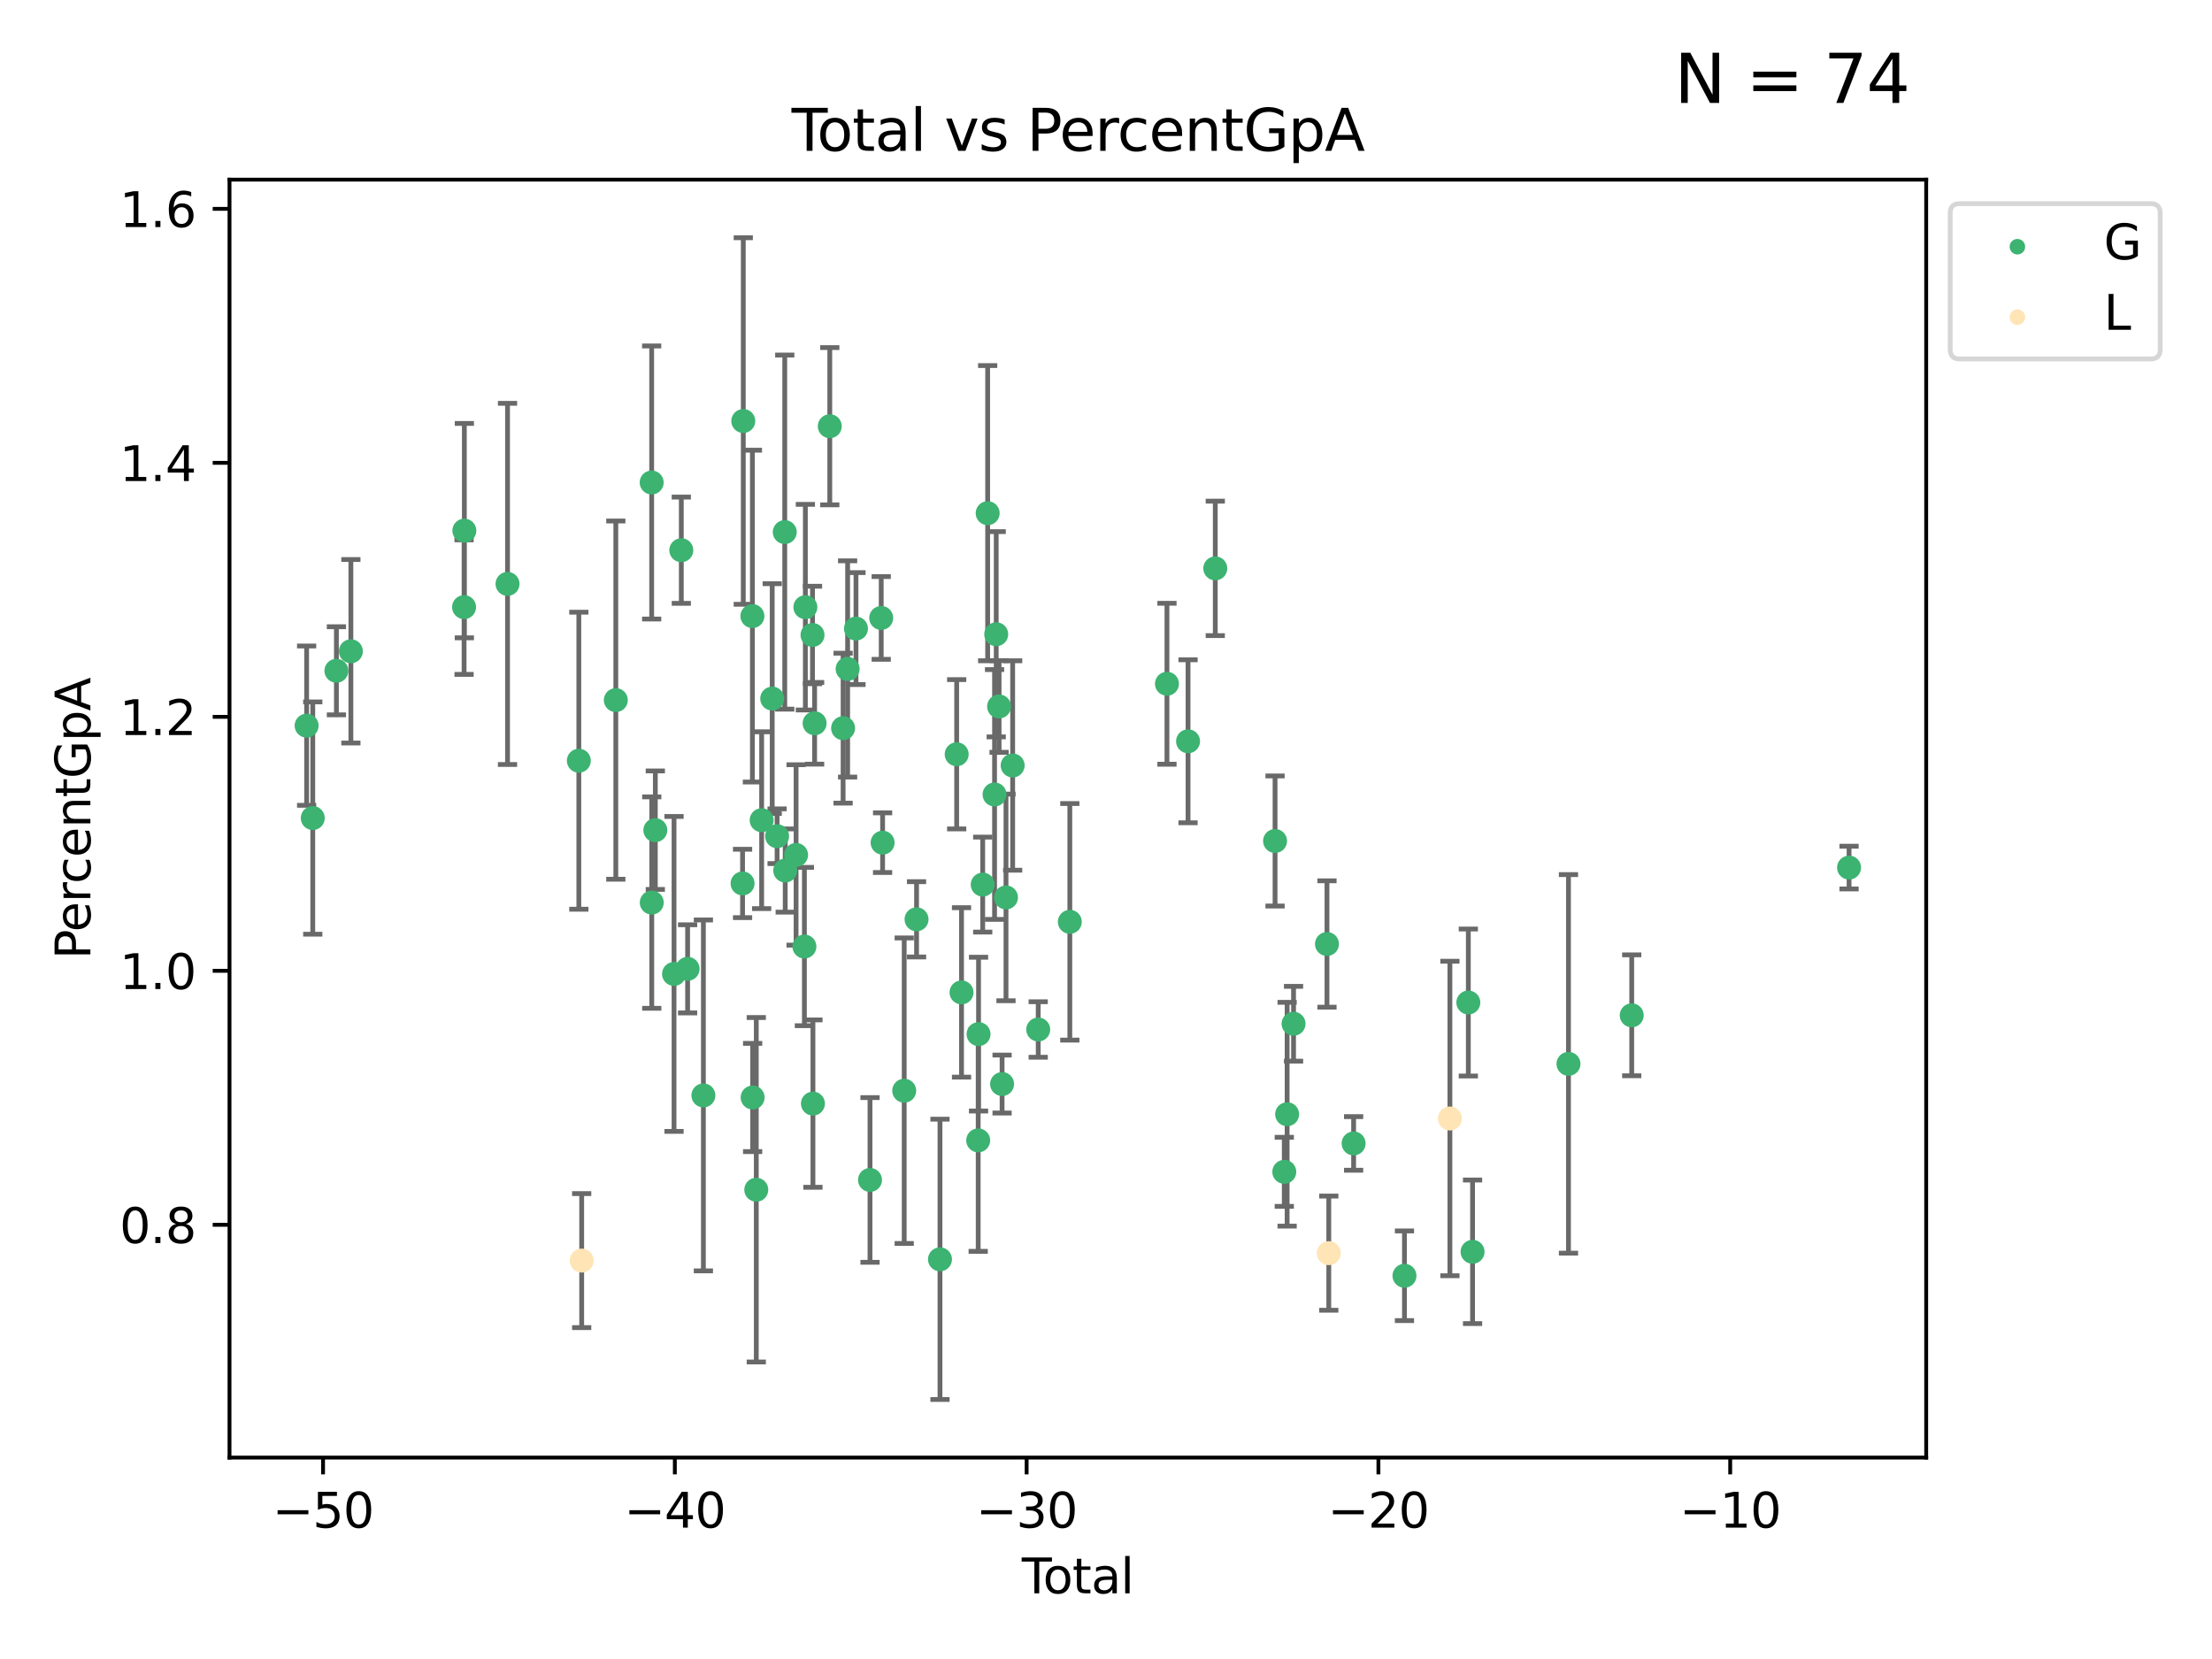 <?xml version="1.0" encoding="utf-8" standalone="no"?>
<!DOCTYPE svg PUBLIC "-//W3C//DTD SVG 1.1//EN"
  "http://www.w3.org/Graphics/SVG/1.1/DTD/svg11.dtd">
<svg xmlns:xlink="http://www.w3.org/1999/xlink" width="460.8pt" height="345.6pt" viewBox="0 0 460.8 345.6" xmlns="http://www.w3.org/2000/svg" version="1.1">
 <defs>
  <style type="text/css">*{stroke-linejoin: round; stroke-linecap: butt}</style>
 </defs>
 <g id="figure_1">
  <g id="patch_1">
   <path d="M 0 345.6 
L 460.8 345.6 
L 460.8 0 
L 0 0 
z
" style="fill: #ffffff"/>
  </g>
  <g id="axes_1">
   <g id="patch_2">
    <path d="M 47.81 303.64 
L 401.26 303.64 
L 401.26 37.422 
L 47.81 37.422 
z
" style="fill: #ffffff"/>
   </g>
   <g id="PathCollection_1">
    <defs>
     <path id="mde28ab4ae8" d="M 0 1.118 
C 0.297 1.118 0.581 1 0.791 0.791 
C 1 0.581 1.118 0.297 1.118 0 
C 1.118 -0.297 1 -0.581 0.791 -0.791 
C 0.581 -1 0.297 -1.118 0 -1.118 
C -0.297 -1.118 -0.581 -1 -0.791 -0.791 
C -1 -0.581 -1.118 -0.297 -1.118 0 
C -1.118 0.297 -1 0.581 -0.791 0.791 
C -0.581 1 -0.297 1.118 0 1.118 
z
" style="stroke: #3cb371"/>
    </defs>
    <g clip-path="url(#p42a016003c)">
     <use xlink:href="#mde28ab4ae8" x="63.876" y="151.168" style="fill: #3cb371; stroke: #3cb371"/>
     <use xlink:href="#mde28ab4ae8" x="65.155" y="170.414" style="fill: #3cb371; stroke: #3cb371"/>
     <use xlink:href="#mde28ab4ae8" x="70.08" y="139.733" style="fill: #3cb371; stroke: #3cb371"/>
     <use xlink:href="#mde28ab4ae8" x="73.095" y="135.672" style="fill: #3cb371; stroke: #3cb371"/>
     <use xlink:href="#mde28ab4ae8" x="96.676" y="126.475" style="fill: #3cb371; stroke: #3cb371"/>
     <use xlink:href="#mde28ab4ae8" x="96.733" y="110.541" style="fill: #3cb371; stroke: #3cb371"/>
     <use xlink:href="#mde28ab4ae8" x="105.727" y="121.637" style="fill: #3cb371; stroke: #3cb371"/>
     <use xlink:href="#mde28ab4ae8" x="120.583" y="158.471" style="fill: #3cb371; stroke: #3cb371"/>
     <use xlink:href="#mde28ab4ae8" x="128.286" y="145.846" style="fill: #3cb371; stroke: #3cb371"/>
     <use xlink:href="#mde28ab4ae8" x="135.755" y="100.513" style="fill: #3cb371; stroke: #3cb371"/>
     <use xlink:href="#mde28ab4ae8" x="135.775" y="188.023" style="fill: #3cb371; stroke: #3cb371"/>
     <use xlink:href="#mde28ab4ae8" x="136.516" y="172.94" style="fill: #3cb371; stroke: #3cb371"/>
     <use xlink:href="#mde28ab4ae8" x="140.413" y="202.889" style="fill: #3cb371; stroke: #3cb371"/>
     <use xlink:href="#mde28ab4ae8" x="141.928" y="114.62" style="fill: #3cb371; stroke: #3cb371"/>
     <use xlink:href="#mde28ab4ae8" x="143.241" y="201.827" style="fill: #3cb371; stroke: #3cb371"/>
     <use xlink:href="#mde28ab4ae8" x="146.53" y="228.194" style="fill: #3cb371; stroke: #3cb371"/>
     <use xlink:href="#mde28ab4ae8" x="154.689" y="184.036" style="fill: #3cb371; stroke: #3cb371"/>
     <use xlink:href="#mde28ab4ae8" x="154.839" y="87.704" style="fill: #3cb371; stroke: #3cb371"/>
     <use xlink:href="#mde28ab4ae8" x="156.74" y="128.342" style="fill: #3cb371; stroke: #3cb371"/>
     <use xlink:href="#mde28ab4ae8" x="156.787" y="228.627" style="fill: #3cb371; stroke: #3cb371"/>
     <use xlink:href="#mde28ab4ae8" x="157.547" y="247.847" style="fill: #3cb371; stroke: #3cb371"/>
     <use xlink:href="#mde28ab4ae8" x="158.665" y="170.862" style="fill: #3cb371; stroke: #3cb371"/>
     <use xlink:href="#mde28ab4ae8" x="160.866" y="145.529" style="fill: #3cb371; stroke: #3cb371"/>
     <use xlink:href="#mde28ab4ae8" x="161.882" y="174.198" style="fill: #3cb371; stroke: #3cb371"/>
     <use xlink:href="#mde28ab4ae8" x="163.479" y="110.844" style="fill: #3cb371; stroke: #3cb371"/>
     <use xlink:href="#mde28ab4ae8" x="163.577" y="181.348" style="fill: #3cb371; stroke: #3cb371"/>
     <use xlink:href="#mde28ab4ae8" x="165.838" y="178.099" style="fill: #3cb371; stroke: #3cb371"/>
     <use xlink:href="#mde28ab4ae8" x="167.571" y="197.18" style="fill: #3cb371; stroke: #3cb371"/>
     <use xlink:href="#mde28ab4ae8" x="167.774" y="126.485" style="fill: #3cb371; stroke: #3cb371"/>
     <use xlink:href="#mde28ab4ae8" x="169.26" y="132.279" style="fill: #3cb371; stroke: #3cb371"/>
     <use xlink:href="#mde28ab4ae8" x="169.35" y="229.899" style="fill: #3cb371; stroke: #3cb371"/>
     <use xlink:href="#mde28ab4ae8" x="169.7" y="150.675" style="fill: #3cb371; stroke: #3cb371"/>
     <use xlink:href="#mde28ab4ae8" x="172.859" y="88.788" style="fill: #3cb371; stroke: #3cb371"/>
     <use xlink:href="#mde28ab4ae8" x="175.634" y="151.691" style="fill: #3cb371; stroke: #3cb371"/>
     <use xlink:href="#mde28ab4ae8" x="176.574" y="139.35" style="fill: #3cb371; stroke: #3cb371"/>
     <use xlink:href="#mde28ab4ae8" x="178.316" y="130.946" style="fill: #3cb371; stroke: #3cb371"/>
     <use xlink:href="#mde28ab4ae8" x="181.239" y="245.803" style="fill: #3cb371; stroke: #3cb371"/>
     <use xlink:href="#mde28ab4ae8" x="183.574" y="128.728" style="fill: #3cb371; stroke: #3cb371"/>
     <use xlink:href="#mde28ab4ae8" x="183.862" y="175.546" style="fill: #3cb371; stroke: #3cb371"/>
     <use xlink:href="#mde28ab4ae8" x="188.363" y="227.215" style="fill: #3cb371; stroke: #3cb371"/>
     <use xlink:href="#mde28ab4ae8" x="190.934" y="191.51" style="fill: #3cb371; stroke: #3cb371"/>
     <use xlink:href="#mde28ab4ae8" x="195.816" y="262.341" style="fill: #3cb371; stroke: #3cb371"/>
     <use xlink:href="#mde28ab4ae8" x="199.294" y="157.127" style="fill: #3cb371; stroke: #3cb371"/>
     <use xlink:href="#mde28ab4ae8" x="200.303" y="206.737" style="fill: #3cb371; stroke: #3cb371"/>
     <use xlink:href="#mde28ab4ae8" x="203.775" y="237.564" style="fill: #3cb371; stroke: #3cb371"/>
     <use xlink:href="#mde28ab4ae8" x="203.85" y="215.426" style="fill: #3cb371; stroke: #3cb371"/>
     <use xlink:href="#mde28ab4ae8" x="204.716" y="184.276" style="fill: #3cb371; stroke: #3cb371"/>
     <use xlink:href="#mde28ab4ae8" x="205.749" y="106.905" style="fill: #3cb371; stroke: #3cb371"/>
     <use xlink:href="#mde28ab4ae8" x="207.184" y="165.506" style="fill: #3cb371; stroke: #3cb371"/>
     <use xlink:href="#mde28ab4ae8" x="207.53" y="132.125" style="fill: #3cb371; stroke: #3cb371"/>
     <use xlink:href="#mde28ab4ae8" x="208.127" y="147.169" style="fill: #3cb371; stroke: #3cb371"/>
     <use xlink:href="#mde28ab4ae8" x="208.753" y="225.827" style="fill: #3cb371; stroke: #3cb371"/>
     <use xlink:href="#mde28ab4ae8" x="209.567" y="186.953" style="fill: #3cb371; stroke: #3cb371"/>
     <use xlink:href="#mde28ab4ae8" x="210.956" y="159.463" style="fill: #3cb371; stroke: #3cb371"/>
     <use xlink:href="#mde28ab4ae8" x="216.279" y="214.466" style="fill: #3cb371; stroke: #3cb371"/>
     <use xlink:href="#mde28ab4ae8" x="222.864" y="192.036" style="fill: #3cb371; stroke: #3cb371"/>
     <use xlink:href="#mde28ab4ae8" x="243.098" y="142.439" style="fill: #3cb371; stroke: #3cb371"/>
     <use xlink:href="#mde28ab4ae8" x="247.492" y="154.423" style="fill: #3cb371; stroke: #3cb371"/>
     <use xlink:href="#mde28ab4ae8" x="253.164" y="118.404" style="fill: #3cb371; stroke: #3cb371"/>
     <use xlink:href="#mde28ab4ae8" x="265.617" y="175.193" style="fill: #3cb371; stroke: #3cb371"/>
     <use xlink:href="#mde28ab4ae8" x="267.54" y="244.113" style="fill: #3cb371; stroke: #3cb371"/>
     <use xlink:href="#mde28ab4ae8" x="268.132" y="232.113" style="fill: #3cb371; stroke: #3cb371"/>
     <use xlink:href="#mde28ab4ae8" x="269.469" y="213.266" style="fill: #3cb371; stroke: #3cb371"/>
     <use xlink:href="#mde28ab4ae8" x="276.433" y="196.651" style="fill: #3cb371; stroke: #3cb371"/>
     <use xlink:href="#mde28ab4ae8" x="281.983" y="238.196" style="fill: #3cb371; stroke: #3cb371"/>
     <use xlink:href="#mde28ab4ae8" x="292.576" y="265.766" style="fill: #3cb371; stroke: #3cb371"/>
     <use xlink:href="#mde28ab4ae8" x="305.88" y="208.841" style="fill: #3cb371; stroke: #3cb371"/>
     <use xlink:href="#mde28ab4ae8" x="306.761" y="260.772" style="fill: #3cb371; stroke: #3cb371"/>
     <use xlink:href="#mde28ab4ae8" x="326.743" y="221.624" style="fill: #3cb371; stroke: #3cb371"/>
     <use xlink:href="#mde28ab4ae8" x="339.918" y="211.509" style="fill: #3cb371; stroke: #3cb371"/>
     <use xlink:href="#mde28ab4ae8" x="385.194" y="180.734" style="fill: #3cb371; stroke: #3cb371"/>
    </g>
   </g>
   <g id="PathCollection_2">
    <defs>
     <path id="m866284999c" d="M 0 1.118 
C 0.297 1.118 0.581 1 0.791 0.791 
C 1 0.581 1.118 0.297 1.118 0 
C 1.118 -0.297 1 -0.581 0.791 -0.791 
C 0.581 -1 0.297 -1.118 0 -1.118 
C -0.297 -1.118 -0.581 -1 -0.791 -0.791 
C -1 -0.581 -1.118 -0.297 -1.118 0 
C -1.118 0.297 -1 0.581 -0.791 0.791 
C -0.581 1 -0.297 1.118 0 1.118 
z
" style="stroke: #ffe4b5"/>
    </defs>
    <g clip-path="url(#p42a016003c)">
     <use xlink:href="#m866284999c" x="121.176" y="262.606" style="fill: #ffe4b5; stroke: #ffe4b5"/>
     <use xlink:href="#m866284999c" x="276.81" y="261.053" style="fill: #ffe4b5; stroke: #ffe4b5"/>
     <use xlink:href="#m866284999c" x="302.043" y="233" style="fill: #ffe4b5; stroke: #ffe4b5"/>
    </g>
   </g>
   <g id="matplotlib.axis_1">
    <g id="xtick_1">
     <g id="line2d_1">
      <defs>
       <path id="m3682837075" d="M 0 0 
L 0 3.5 
" style="stroke: #000000; stroke-width: 0.8"/>
      </defs>
      <g>
       <use xlink:href="#m3682837075" x="67.298" y="303.64" style="stroke: #000000; stroke-width: 0.8"/>
      </g>
     </g>
     <g id="text_1">
      <!-- −50 -->
      <g transform="translate(56.745 318.238)scale(0.1 -0.1)">
       <defs>
        <path id="DejaVuSans-2212" d="M 678 2272 
L 4684 2272 
L 4684 1741 
L 678 1741 
L 678 2272 
z
" transform="scale(0.016)"/>
        <path id="DejaVuSans-35" d="M 691 4666 
L 3169 4666 
L 3169 4134 
L 1269 4134 
L 1269 2991 
Q 1406 3038 1543 3061 
Q 1681 3084 1819 3084 
Q 2600 3084 3056 2656 
Q 3513 2228 3513 1497 
Q 3513 744 3044 326 
Q 2575 -91 1722 -91 
Q 1428 -91 1123 -41 
Q 819 9 494 109 
L 494 744 
Q 775 591 1075 516 
Q 1375 441 1709 441 
Q 2250 441 2565 725 
Q 2881 1009 2881 1497 
Q 2881 1984 2565 2268 
Q 2250 2553 1709 2553 
Q 1456 2553 1204 2497 
Q 953 2441 691 2322 
L 691 4666 
z
" transform="scale(0.016)"/>
        <path id="DejaVuSans-30" d="M 2034 4250 
Q 1547 4250 1301 3770 
Q 1056 3291 1056 2328 
Q 1056 1369 1301 889 
Q 1547 409 2034 409 
Q 2525 409 2770 889 
Q 3016 1369 3016 2328 
Q 3016 3291 2770 3770 
Q 2525 4250 2034 4250 
z
M 2034 4750 
Q 2819 4750 3233 4129 
Q 3647 3509 3647 2328 
Q 3647 1150 3233 529 
Q 2819 -91 2034 -91 
Q 1250 -91 836 529 
Q 422 1150 422 2328 
Q 422 3509 836 4129 
Q 1250 4750 2034 4750 
z
" transform="scale(0.016)"/>
       </defs>
       <use xlink:href="#DejaVuSans-2212"/>
       <use xlink:href="#DejaVuSans-35" x="83.789"/>
       <use xlink:href="#DejaVuSans-30" x="147.412"/>
      </g>
     </g>
    </g>
    <g id="xtick_2">
     <g id="line2d_2">
      <g>
       <use xlink:href="#m3682837075" x="140.581" y="303.64" style="stroke: #000000; stroke-width: 0.8"/>
      </g>
     </g>
     <g id="text_2">
      <!-- −40 -->
      <g transform="translate(130.029 318.238)scale(0.1 -0.1)">
       <defs>
        <path id="DejaVuSans-34" d="M 2419 4116 
L 825 1625 
L 2419 1625 
L 2419 4116 
z
M 2253 4666 
L 3047 4666 
L 3047 1625 
L 3713 1625 
L 3713 1100 
L 3047 1100 
L 3047 0 
L 2419 0 
L 2419 1100 
L 313 1100 
L 313 1709 
L 2253 4666 
z
" transform="scale(0.016)"/>
       </defs>
       <use xlink:href="#DejaVuSans-2212"/>
       <use xlink:href="#DejaVuSans-34" x="83.789"/>
       <use xlink:href="#DejaVuSans-30" x="147.412"/>
      </g>
     </g>
    </g>
    <g id="xtick_3">
     <g id="line2d_3">
      <g>
       <use xlink:href="#m3682837075" x="213.865" y="303.64" style="stroke: #000000; stroke-width: 0.8"/>
      </g>
     </g>
     <g id="text_3">
      <!-- −30 -->
      <g transform="translate(203.312 318.238)scale(0.1 -0.1)">
       <defs>
        <path id="DejaVuSans-33" d="M 2597 2516 
Q 3050 2419 3304 2112 
Q 3559 1806 3559 1356 
Q 3559 666 3084 287 
Q 2609 -91 1734 -91 
Q 1441 -91 1130 -33 
Q 819 25 488 141 
L 488 750 
Q 750 597 1062 519 
Q 1375 441 1716 441 
Q 2309 441 2620 675 
Q 2931 909 2931 1356 
Q 2931 1769 2642 2001 
Q 2353 2234 1838 2234 
L 1294 2234 
L 1294 2753 
L 1863 2753 
Q 2328 2753 2575 2939 
Q 2822 3125 2822 3475 
Q 2822 3834 2567 4026 
Q 2313 4219 1838 4219 
Q 1578 4219 1281 4162 
Q 984 4106 628 3988 
L 628 4550 
Q 988 4650 1302 4700 
Q 1616 4750 1894 4750 
Q 2613 4750 3031 4423 
Q 3450 4097 3450 3541 
Q 3450 3153 3228 2886 
Q 3006 2619 2597 2516 
z
" transform="scale(0.016)"/>
       </defs>
       <use xlink:href="#DejaVuSans-2212"/>
       <use xlink:href="#DejaVuSans-33" x="83.789"/>
       <use xlink:href="#DejaVuSans-30" x="147.412"/>
      </g>
     </g>
    </g>
    <g id="xtick_4">
     <g id="line2d_4">
      <g>
       <use xlink:href="#m3682837075" x="287.148" y="303.64" style="stroke: #000000; stroke-width: 0.8"/>
      </g>
     </g>
     <g id="text_4">
      <!-- −20 -->
      <g transform="translate(276.596 318.238)scale(0.1 -0.1)">
       <defs>
        <path id="DejaVuSans-32" d="M 1228 531 
L 3431 531 
L 3431 0 
L 469 0 
L 469 531 
Q 828 903 1448 1529 
Q 2069 2156 2228 2338 
Q 2531 2678 2651 2914 
Q 2772 3150 2772 3378 
Q 2772 3750 2511 3984 
Q 2250 4219 1831 4219 
Q 1534 4219 1204 4116 
Q 875 4013 500 3803 
L 500 4441 
Q 881 4594 1212 4672 
Q 1544 4750 1819 4750 
Q 2544 4750 2975 4387 
Q 3406 4025 3406 3419 
Q 3406 3131 3298 2873 
Q 3191 2616 2906 2266 
Q 2828 2175 2409 1742 
Q 1991 1309 1228 531 
z
" transform="scale(0.016)"/>
       </defs>
       <use xlink:href="#DejaVuSans-2212"/>
       <use xlink:href="#DejaVuSans-32" x="83.789"/>
       <use xlink:href="#DejaVuSans-30" x="147.412"/>
      </g>
     </g>
    </g>
    <g id="xtick_5">
     <g id="line2d_5">
      <g>
       <use xlink:href="#m3682837075" x="360.432" y="303.64" style="stroke: #000000; stroke-width: 0.8"/>
      </g>
     </g>
     <g id="text_5">
      <!-- −10 -->
      <g transform="translate(349.88 318.238)scale(0.1 -0.1)">
       <defs>
        <path id="DejaVuSans-31" d="M 794 531 
L 1825 531 
L 1825 4091 
L 703 3866 
L 703 4441 
L 1819 4666 
L 2450 4666 
L 2450 531 
L 3481 531 
L 3481 0 
L 794 0 
L 794 531 
z
" transform="scale(0.016)"/>
       </defs>
       <use xlink:href="#DejaVuSans-2212"/>
       <use xlink:href="#DejaVuSans-31" x="83.789"/>
       <use xlink:href="#DejaVuSans-30" x="147.412"/>
      </g>
     </g>
    </g>
    <g id="text_6">
     <!-- Total -->
     <g transform="translate(212.858 331.917)scale(0.1 -0.1)">
      <defs>
       <path id="DejaVuSans-54" d="M -19 4666 
L 3928 4666 
L 3928 4134 
L 2272 4134 
L 2272 0 
L 1638 0 
L 1638 4134 
L -19 4134 
L -19 4666 
z
" transform="scale(0.016)"/>
       <path id="DejaVuSans-6f" d="M 1959 3097 
Q 1497 3097 1228 2736 
Q 959 2375 959 1747 
Q 959 1119 1226 758 
Q 1494 397 1959 397 
Q 2419 397 2687 759 
Q 2956 1122 2956 1747 
Q 2956 2369 2687 2733 
Q 2419 3097 1959 3097 
z
M 1959 3584 
Q 2709 3584 3137 3096 
Q 3566 2609 3566 1747 
Q 3566 888 3137 398 
Q 2709 -91 1959 -91 
Q 1206 -91 779 398 
Q 353 888 353 1747 
Q 353 2609 779 3096 
Q 1206 3584 1959 3584 
z
" transform="scale(0.016)"/>
       <path id="DejaVuSans-74" d="M 1172 4494 
L 1172 3500 
L 2356 3500 
L 2356 3053 
L 1172 3053 
L 1172 1153 
Q 1172 725 1289 603 
Q 1406 481 1766 481 
L 2356 481 
L 2356 0 
L 1766 0 
Q 1100 0 847 248 
Q 594 497 594 1153 
L 594 3053 
L 172 3053 
L 172 3500 
L 594 3500 
L 594 4494 
L 1172 4494 
z
" transform="scale(0.016)"/>
       <path id="DejaVuSans-61" d="M 2194 1759 
Q 1497 1759 1228 1600 
Q 959 1441 959 1056 
Q 959 750 1161 570 
Q 1363 391 1709 391 
Q 2188 391 2477 730 
Q 2766 1069 2766 1631 
L 2766 1759 
L 2194 1759 
z
M 3341 1997 
L 3341 0 
L 2766 0 
L 2766 531 
Q 2569 213 2275 61 
Q 1981 -91 1556 -91 
Q 1019 -91 701 211 
Q 384 513 384 1019 
Q 384 1609 779 1909 
Q 1175 2209 1959 2209 
L 2766 2209 
L 2766 2266 
Q 2766 2663 2505 2880 
Q 2244 3097 1772 3097 
Q 1472 3097 1187 3025 
Q 903 2953 641 2809 
L 641 3341 
Q 956 3463 1253 3523 
Q 1550 3584 1831 3584 
Q 2591 3584 2966 3190 
Q 3341 2797 3341 1997 
z
" transform="scale(0.016)"/>
       <path id="DejaVuSans-6c" d="M 603 4863 
L 1178 4863 
L 1178 0 
L 603 0 
L 603 4863 
z
" transform="scale(0.016)"/>
      </defs>
      <use xlink:href="#DejaVuSans-54"/>
      <use xlink:href="#DejaVuSans-6f" x="44.084"/>
      <use xlink:href="#DejaVuSans-74" x="105.266"/>
      <use xlink:href="#DejaVuSans-61" x="144.475"/>
      <use xlink:href="#DejaVuSans-6c" x="205.754"/>
     </g>
    </g>
   </g>
   <g id="matplotlib.axis_2">
    <g id="ytick_1">
     <g id="line2d_6">
      <defs>
       <path id="m97bd25cdb8" d="M 0 0 
L -3.5 0 
" style="stroke: #000000; stroke-width: 0.8"/>
      </defs>
      <g>
       <use xlink:href="#m97bd25cdb8" x="47.81" y="255.148" style="stroke: #000000; stroke-width: 0.8"/>
      </g>
     </g>
     <g id="text_7">
      <!-- 0.8 -->
      <g transform="translate(24.907 258.947)scale(0.1 -0.1)">
       <defs>
        <path id="DejaVuSans-2e" d="M 684 794 
L 1344 794 
L 1344 0 
L 684 0 
L 684 794 
z
" transform="scale(0.016)"/>
        <path id="DejaVuSans-38" d="M 2034 2216 
Q 1584 2216 1326 1975 
Q 1069 1734 1069 1313 
Q 1069 891 1326 650 
Q 1584 409 2034 409 
Q 2484 409 2743 651 
Q 3003 894 3003 1313 
Q 3003 1734 2745 1975 
Q 2488 2216 2034 2216 
z
M 1403 2484 
Q 997 2584 770 2862 
Q 544 3141 544 3541 
Q 544 4100 942 4425 
Q 1341 4750 2034 4750 
Q 2731 4750 3128 4425 
Q 3525 4100 3525 3541 
Q 3525 3141 3298 2862 
Q 3072 2584 2669 2484 
Q 3125 2378 3379 2068 
Q 3634 1759 3634 1313 
Q 3634 634 3220 271 
Q 2806 -91 2034 -91 
Q 1263 -91 848 271 
Q 434 634 434 1313 
Q 434 1759 690 2068 
Q 947 2378 1403 2484 
z
M 1172 3481 
Q 1172 3119 1398 2916 
Q 1625 2713 2034 2713 
Q 2441 2713 2670 2916 
Q 2900 3119 2900 3481 
Q 2900 3844 2670 4047 
Q 2441 4250 2034 4250 
Q 1625 4250 1398 4047 
Q 1172 3844 1172 3481 
z
" transform="scale(0.016)"/>
       </defs>
       <use xlink:href="#DejaVuSans-30"/>
       <use xlink:href="#DejaVuSans-2e" x="63.623"/>
       <use xlink:href="#DejaVuSans-38" x="95.41"/>
      </g>
     </g>
    </g>
    <g id="ytick_2">
     <g id="line2d_7">
      <g>
       <use xlink:href="#m97bd25cdb8" x="47.81" y="202.236" style="stroke: #000000; stroke-width: 0.8"/>
      </g>
     </g>
     <g id="text_8">
      <!-- 1.0 -->
      <g transform="translate(24.907 206.036)scale(0.1 -0.1)">
       <use xlink:href="#DejaVuSans-31"/>
       <use xlink:href="#DejaVuSans-2e" x="63.623"/>
       <use xlink:href="#DejaVuSans-30" x="95.41"/>
      </g>
     </g>
    </g>
    <g id="ytick_3">
     <g id="line2d_8">
      <g>
       <use xlink:href="#m97bd25cdb8" x="47.81" y="149.325" style="stroke: #000000; stroke-width: 0.8"/>
      </g>
     </g>
     <g id="text_9">
      <!-- 1.2 -->
      <g transform="translate(24.907 153.124)scale(0.1 -0.1)">
       <use xlink:href="#DejaVuSans-31"/>
       <use xlink:href="#DejaVuSans-2e" x="63.623"/>
       <use xlink:href="#DejaVuSans-32" x="95.41"/>
      </g>
     </g>
    </g>
    <g id="ytick_4">
     <g id="line2d_9">
      <g>
       <use xlink:href="#m97bd25cdb8" x="47.81" y="96.414" style="stroke: #000000; stroke-width: 0.8"/>
      </g>
     </g>
     <g id="text_10">
      <!-- 1.4 -->
      <g transform="translate(24.907 100.213)scale(0.1 -0.1)">
       <use xlink:href="#DejaVuSans-31"/>
       <use xlink:href="#DejaVuSans-2e" x="63.623"/>
       <use xlink:href="#DejaVuSans-34" x="95.41"/>
      </g>
     </g>
    </g>
    <g id="ytick_5">
     <g id="line2d_10">
      <g>
       <use xlink:href="#m97bd25cdb8" x="47.81" y="43.503" style="stroke: #000000; stroke-width: 0.8"/>
      </g>
     </g>
     <g id="text_11">
      <!-- 1.6 -->
      <g transform="translate(24.907 47.302)scale(0.1 -0.1)">
       <defs>
        <path id="DejaVuSans-36" d="M 2113 2584 
Q 1688 2584 1439 2293 
Q 1191 2003 1191 1497 
Q 1191 994 1439 701 
Q 1688 409 2113 409 
Q 2538 409 2786 701 
Q 3034 994 3034 1497 
Q 3034 2003 2786 2293 
Q 2538 2584 2113 2584 
z
M 3366 4563 
L 3366 3988 
Q 3128 4100 2886 4159 
Q 2644 4219 2406 4219 
Q 1781 4219 1451 3797 
Q 1122 3375 1075 2522 
Q 1259 2794 1537 2939 
Q 1816 3084 2150 3084 
Q 2853 3084 3261 2657 
Q 3669 2231 3669 1497 
Q 3669 778 3244 343 
Q 2819 -91 2113 -91 
Q 1303 -91 875 529 
Q 447 1150 447 2328 
Q 447 3434 972 4092 
Q 1497 4750 2381 4750 
Q 2619 4750 2861 4703 
Q 3103 4656 3366 4563 
z
" transform="scale(0.016)"/>
       </defs>
       <use xlink:href="#DejaVuSans-31"/>
       <use xlink:href="#DejaVuSans-2e" x="63.623"/>
       <use xlink:href="#DejaVuSans-36" x="95.41"/>
      </g>
     </g>
    </g>
    <g id="text_12">
     <!-- PercentGpA -->
     <g transform="translate(18.827 199.807)rotate(-90)scale(0.1 -0.1)">
      <defs>
       <path id="DejaVuSans-50" d="M 1259 4147 
L 1259 2394 
L 2053 2394 
Q 2494 2394 2734 2622 
Q 2975 2850 2975 3272 
Q 2975 3691 2734 3919 
Q 2494 4147 2053 4147 
L 1259 4147 
z
M 628 4666 
L 2053 4666 
Q 2838 4666 3239 4311 
Q 3641 3956 3641 3272 
Q 3641 2581 3239 2228 
Q 2838 1875 2053 1875 
L 1259 1875 
L 1259 0 
L 628 0 
L 628 4666 
z
" transform="scale(0.016)"/>
       <path id="DejaVuSans-65" d="M 3597 1894 
L 3597 1613 
L 953 1613 
Q 991 1019 1311 708 
Q 1631 397 2203 397 
Q 2534 397 2845 478 
Q 3156 559 3463 722 
L 3463 178 
Q 3153 47 2828 -22 
Q 2503 -91 2169 -91 
Q 1331 -91 842 396 
Q 353 884 353 1716 
Q 353 2575 817 3079 
Q 1281 3584 2069 3584 
Q 2775 3584 3186 3129 
Q 3597 2675 3597 1894 
z
M 3022 2063 
Q 3016 2534 2758 2815 
Q 2500 3097 2075 3097 
Q 1594 3097 1305 2825 
Q 1016 2553 972 2059 
L 3022 2063 
z
" transform="scale(0.016)"/>
       <path id="DejaVuSans-72" d="M 2631 2963 
Q 2534 3019 2420 3045 
Q 2306 3072 2169 3072 
Q 1681 3072 1420 2755 
Q 1159 2438 1159 1844 
L 1159 0 
L 581 0 
L 581 3500 
L 1159 3500 
L 1159 2956 
Q 1341 3275 1631 3429 
Q 1922 3584 2338 3584 
Q 2397 3584 2469 3576 
Q 2541 3569 2628 3553 
L 2631 2963 
z
" transform="scale(0.016)"/>
       <path id="DejaVuSans-63" d="M 3122 3366 
L 3122 2828 
Q 2878 2963 2633 3030 
Q 2388 3097 2138 3097 
Q 1578 3097 1268 2742 
Q 959 2388 959 1747 
Q 959 1106 1268 751 
Q 1578 397 2138 397 
Q 2388 397 2633 464 
Q 2878 531 3122 666 
L 3122 134 
Q 2881 22 2623 -34 
Q 2366 -91 2075 -91 
Q 1284 -91 818 406 
Q 353 903 353 1747 
Q 353 2603 823 3093 
Q 1294 3584 2113 3584 
Q 2378 3584 2631 3529 
Q 2884 3475 3122 3366 
z
" transform="scale(0.016)"/>
       <path id="DejaVuSans-6e" d="M 3513 2113 
L 3513 0 
L 2938 0 
L 2938 2094 
Q 2938 2591 2744 2837 
Q 2550 3084 2163 3084 
Q 1697 3084 1428 2787 
Q 1159 2491 1159 1978 
L 1159 0 
L 581 0 
L 581 3500 
L 1159 3500 
L 1159 2956 
Q 1366 3272 1645 3428 
Q 1925 3584 2291 3584 
Q 2894 3584 3203 3211 
Q 3513 2838 3513 2113 
z
" transform="scale(0.016)"/>
       <path id="DejaVuSans-47" d="M 3809 666 
L 3809 1919 
L 2778 1919 
L 2778 2438 
L 4434 2438 
L 4434 434 
Q 4069 175 3628 42 
Q 3188 -91 2688 -91 
Q 1594 -91 976 548 
Q 359 1188 359 2328 
Q 359 3472 976 4111 
Q 1594 4750 2688 4750 
Q 3144 4750 3555 4637 
Q 3966 4525 4313 4306 
L 4313 3634 
Q 3963 3931 3569 4081 
Q 3175 4231 2741 4231 
Q 1884 4231 1454 3753 
Q 1025 3275 1025 2328 
Q 1025 1384 1454 906 
Q 1884 428 2741 428 
Q 3075 428 3337 486 
Q 3600 544 3809 666 
z
" transform="scale(0.016)"/>
       <path id="DejaVuSans-70" d="M 1159 525 
L 1159 -1331 
L 581 -1331 
L 581 3500 
L 1159 3500 
L 1159 2969 
Q 1341 3281 1617 3432 
Q 1894 3584 2278 3584 
Q 2916 3584 3314 3078 
Q 3713 2572 3713 1747 
Q 3713 922 3314 415 
Q 2916 -91 2278 -91 
Q 1894 -91 1617 61 
Q 1341 213 1159 525 
z
M 3116 1747 
Q 3116 2381 2855 2742 
Q 2594 3103 2138 3103 
Q 1681 3103 1420 2742 
Q 1159 2381 1159 1747 
Q 1159 1113 1420 752 
Q 1681 391 2138 391 
Q 2594 391 2855 752 
Q 3116 1113 3116 1747 
z
" transform="scale(0.016)"/>
       <path id="DejaVuSans-41" d="M 2188 4044 
L 1331 1722 
L 3047 1722 
L 2188 4044 
z
M 1831 4666 
L 2547 4666 
L 4325 0 
L 3669 0 
L 3244 1197 
L 1141 1197 
L 716 0 
L 50 0 
L 1831 4666 
z
" transform="scale(0.016)"/>
      </defs>
      <use xlink:href="#DejaVuSans-50"/>
      <use xlink:href="#DejaVuSans-65" x="56.678"/>
      <use xlink:href="#DejaVuSans-72" x="118.201"/>
      <use xlink:href="#DejaVuSans-63" x="157.064"/>
      <use xlink:href="#DejaVuSans-65" x="212.045"/>
      <use xlink:href="#DejaVuSans-6e" x="273.568"/>
      <use xlink:href="#DejaVuSans-74" x="336.947"/>
      <use xlink:href="#DejaVuSans-47" x="376.156"/>
      <use xlink:href="#DejaVuSans-70" x="453.646"/>
      <use xlink:href="#DejaVuSans-41" x="517.123"/>
     </g>
    </g>
   </g>
   <g id="LineCollection_1">
    <path d="M 63.876 167.76 
L 63.876 134.575 
" clip-path="url(#p42a016003c)" style="fill: none; stroke: #696969"/>
    <path d="M 65.155 194.607 
L 65.155 146.221 
" clip-path="url(#p42a016003c)" style="fill: none; stroke: #696969"/>
    <path d="M 70.08 148.908 
L 70.08 130.559 
" clip-path="url(#p42a016003c)" style="fill: none; stroke: #696969"/>
    <path d="M 73.095 154.787 
L 73.095 116.558 
" clip-path="url(#p42a016003c)" style="fill: none; stroke: #696969"/>
    <path d="M 96.676 140.49 
L 96.676 112.46 
" clip-path="url(#p42a016003c)" style="fill: none; stroke: #696969"/>
    <path d="M 96.733 132.872 
L 96.733 88.21 
" clip-path="url(#p42a016003c)" style="fill: none; stroke: #696969"/>
    <path d="M 105.727 159.255 
L 105.727 84.018 
" clip-path="url(#p42a016003c)" style="fill: none; stroke: #696969"/>
    <path d="M 120.583 189.406 
L 120.583 127.535 
" clip-path="url(#p42a016003c)" style="fill: none; stroke: #696969"/>
    <path d="M 128.286 183.162 
L 128.286 108.53 
" clip-path="url(#p42a016003c)" style="fill: none; stroke: #696969"/>
    <path d="M 135.755 128.957 
L 135.755 72.068 
" clip-path="url(#p42a016003c)" style="fill: none; stroke: #696969"/>
    <path d="M 135.775 210.044 
L 135.775 166.002 
" clip-path="url(#p42a016003c)" style="fill: none; stroke: #696969"/>
    <path d="M 136.516 185.283 
L 136.516 160.598 
" clip-path="url(#p42a016003c)" style="fill: none; stroke: #696969"/>
    <path d="M 140.413 235.693 
L 140.413 170.085 
" clip-path="url(#p42a016003c)" style="fill: none; stroke: #696969"/>
    <path d="M 141.928 125.69 
L 141.928 103.55 
" clip-path="url(#p42a016003c)" style="fill: none; stroke: #696969"/>
    <path d="M 143.241 211.011 
L 143.241 192.644 
" clip-path="url(#p42a016003c)" style="fill: none; stroke: #696969"/>
    <path d="M 146.53 264.744 
L 146.53 191.643 
" clip-path="url(#p42a016003c)" style="fill: none; stroke: #696969"/>
    <path d="M 154.689 191.155 
L 154.689 176.917 
" clip-path="url(#p42a016003c)" style="fill: none; stroke: #696969"/>
    <path d="M 154.839 125.885 
L 154.839 49.523 
" clip-path="url(#p42a016003c)" style="fill: none; stroke: #696969"/>
    <path d="M 156.74 162.905 
L 156.74 93.78 
" clip-path="url(#p42a016003c)" style="fill: none; stroke: #696969"/>
    <path d="M 156.787 239.9 
L 156.787 217.354 
" clip-path="url(#p42a016003c)" style="fill: none; stroke: #696969"/>
    <path d="M 157.547 283.727 
L 157.547 211.968 
" clip-path="url(#p42a016003c)" style="fill: none; stroke: #696969"/>
    <path d="M 158.665 189.279 
L 158.665 152.445 
" clip-path="url(#p42a016003c)" style="fill: none; stroke: #696969"/>
    <path d="M 160.866 169.465 
L 160.866 121.593 
" clip-path="url(#p42a016003c)" style="fill: none; stroke: #696969"/>
    <path d="M 161.882 179.897 
L 161.882 168.499 
" clip-path="url(#p42a016003c)" style="fill: none; stroke: #696969"/>
    <path d="M 163.479 147.728 
L 163.479 73.96 
" clip-path="url(#p42a016003c)" style="fill: none; stroke: #696969"/>
    <path d="M 163.577 190.015 
L 163.577 172.681 
" clip-path="url(#p42a016003c)" style="fill: none; stroke: #696969"/>
    <path d="M 165.838 196.891 
L 165.838 159.307 
" clip-path="url(#p42a016003c)" style="fill: none; stroke: #696969"/>
    <path d="M 167.571 213.673 
L 167.571 180.687 
" clip-path="url(#p42a016003c)" style="fill: none; stroke: #696969"/>
    <path d="M 167.774 147.902 
L 167.774 105.069 
" clip-path="url(#p42a016003c)" style="fill: none; stroke: #696969"/>
    <path d="M 169.26 142.431 
L 169.26 122.128 
" clip-path="url(#p42a016003c)" style="fill: none; stroke: #696969"/>
    <path d="M 169.35 247.333 
L 169.35 212.466 
" clip-path="url(#p42a016003c)" style="fill: none; stroke: #696969"/>
    <path d="M 169.7 159.181 
L 169.7 142.168 
" clip-path="url(#p42a016003c)" style="fill: none; stroke: #696969"/>
    <path d="M 172.859 105.168 
L 172.859 72.408 
" clip-path="url(#p42a016003c)" style="fill: none; stroke: #696969"/>
    <path d="M 175.634 167.309 
L 175.634 136.074 
" clip-path="url(#p42a016003c)" style="fill: none; stroke: #696969"/>
    <path d="M 176.574 161.874 
L 176.574 116.826 
" clip-path="url(#p42a016003c)" style="fill: none; stroke: #696969"/>
    <path d="M 178.316 142.602 
L 178.316 119.289 
" clip-path="url(#p42a016003c)" style="fill: none; stroke: #696969"/>
    <path d="M 181.239 262.959 
L 181.239 228.648 
" clip-path="url(#p42a016003c)" style="fill: none; stroke: #696969"/>
    <path d="M 183.574 137.347 
L 183.574 120.109 
" clip-path="url(#p42a016003c)" style="fill: none; stroke: #696969"/>
    <path d="M 183.862 181.762 
L 183.862 169.33 
" clip-path="url(#p42a016003c)" style="fill: none; stroke: #696969"/>
    <path d="M 188.363 259.036 
L 188.363 195.393 
" clip-path="url(#p42a016003c)" style="fill: none; stroke: #696969"/>
    <path d="M 190.934 199.352 
L 190.934 183.668 
" clip-path="url(#p42a016003c)" style="fill: none; stroke: #696969"/>
    <path d="M 195.816 291.539 
L 195.816 233.143 
" clip-path="url(#p42a016003c)" style="fill: none; stroke: #696969"/>
    <path d="M 199.294 172.674 
L 199.294 141.58 
" clip-path="url(#p42a016003c)" style="fill: none; stroke: #696969"/>
    <path d="M 200.303 224.385 
L 200.303 189.088 
" clip-path="url(#p42a016003c)" style="fill: none; stroke: #696969"/>
    <path d="M 203.775 260.677 
L 203.775 214.451 
" clip-path="url(#p42a016003c)" style="fill: none; stroke: #696969"/>
    <path d="M 203.85 231.445 
L 203.85 199.408 
" clip-path="url(#p42a016003c)" style="fill: none; stroke: #696969"/>
    <path d="M 204.716 194.172 
L 204.716 174.381 
" clip-path="url(#p42a016003c)" style="fill: none; stroke: #696969"/>
    <path d="M 205.749 137.652 
L 205.749 76.158 
" clip-path="url(#p42a016003c)" style="fill: none; stroke: #696969"/>
    <path d="M 207.184 191.525 
L 207.184 139.488 
" clip-path="url(#p42a016003c)" style="fill: none; stroke: #696969"/>
    <path d="M 207.53 153.507 
L 207.53 110.743 
" clip-path="url(#p42a016003c)" style="fill: none; stroke: #696969"/>
    <path d="M 208.127 156.72 
L 208.127 137.617 
" clip-path="url(#p42a016003c)" style="fill: none; stroke: #696969"/>
    <path d="M 208.753 231.863 
L 208.753 219.792 
" clip-path="url(#p42a016003c)" style="fill: none; stroke: #696969"/>
    <path d="M 209.567 208.471 
L 209.567 165.434 
" clip-path="url(#p42a016003c)" style="fill: none; stroke: #696969"/>
    <path d="M 210.956 181.275 
L 210.956 137.65 
" clip-path="url(#p42a016003c)" style="fill: none; stroke: #696969"/>
    <path d="M 216.279 220.248 
L 216.279 208.684 
" clip-path="url(#p42a016003c)" style="fill: none; stroke: #696969"/>
    <path d="M 222.864 216.676 
L 222.864 167.396 
" clip-path="url(#p42a016003c)" style="fill: none; stroke: #696969"/>
    <path d="M 243.098 159.203 
L 243.098 125.675 
" clip-path="url(#p42a016003c)" style="fill: none; stroke: #696969"/>
    <path d="M 247.492 171.399 
L 247.492 137.447 
" clip-path="url(#p42a016003c)" style="fill: none; stroke: #696969"/>
    <path d="M 253.164 132.408 
L 253.164 104.401 
" clip-path="url(#p42a016003c)" style="fill: none; stroke: #696969"/>
    <path d="M 265.617 188.743 
L 265.617 161.643 
" clip-path="url(#p42a016003c)" style="fill: none; stroke: #696969"/>
    <path d="M 267.54 251.308 
L 267.54 236.918 
" clip-path="url(#p42a016003c)" style="fill: none; stroke: #696969"/>
    <path d="M 268.132 255.422 
L 268.132 208.804 
" clip-path="url(#p42a016003c)" style="fill: none; stroke: #696969"/>
    <path d="M 269.469 221.059 
L 269.469 205.472 
" clip-path="url(#p42a016003c)" style="fill: none; stroke: #696969"/>
    <path d="M 276.433 209.811 
L 276.433 183.49 
" clip-path="url(#p42a016003c)" style="fill: none; stroke: #696969"/>
    <path d="M 281.983 243.78 
L 281.983 232.613 
" clip-path="url(#p42a016003c)" style="fill: none; stroke: #696969"/>
    <path d="M 292.576 275.105 
L 292.576 256.426 
" clip-path="url(#p42a016003c)" style="fill: none; stroke: #696969"/>
    <path d="M 305.88 224.152 
L 305.88 193.53 
" clip-path="url(#p42a016003c)" style="fill: none; stroke: #696969"/>
    <path d="M 306.761 275.721 
L 306.761 245.822 
" clip-path="url(#p42a016003c)" style="fill: none; stroke: #696969"/>
    <path d="M 326.743 261.053 
L 326.743 182.195 
" clip-path="url(#p42a016003c)" style="fill: none; stroke: #696969"/>
    <path d="M 339.918 224.102 
L 339.918 198.916 
" clip-path="url(#p42a016003c)" style="fill: none; stroke: #696969"/>
    <path d="M 385.194 185.186 
L 385.194 176.282 
" clip-path="url(#p42a016003c)" style="fill: none; stroke: #696969"/>
   </g>
   <g id="line2d_11">
    <defs>
     <path id="m41f7777ce4" d="M 2 0 
L -2 -0 
" style="stroke: #696969"/>
    </defs>
    <g clip-path="url(#p42a016003c)">
     <use xlink:href="#m41f7777ce4" x="63.876" y="167.76" style="fill: #696969; stroke: #696969"/>
     <use xlink:href="#m41f7777ce4" x="65.155" y="194.607" style="fill: #696969; stroke: #696969"/>
     <use xlink:href="#m41f7777ce4" x="70.08" y="148.908" style="fill: #696969; stroke: #696969"/>
     <use xlink:href="#m41f7777ce4" x="73.095" y="154.787" style="fill: #696969; stroke: #696969"/>
     <use xlink:href="#m41f7777ce4" x="96.676" y="140.49" style="fill: #696969; stroke: #696969"/>
     <use xlink:href="#m41f7777ce4" x="96.733" y="132.872" style="fill: #696969; stroke: #696969"/>
     <use xlink:href="#m41f7777ce4" x="105.727" y="159.255" style="fill: #696969; stroke: #696969"/>
     <use xlink:href="#m41f7777ce4" x="120.583" y="189.406" style="fill: #696969; stroke: #696969"/>
     <use xlink:href="#m41f7777ce4" x="128.286" y="183.162" style="fill: #696969; stroke: #696969"/>
     <use xlink:href="#m41f7777ce4" x="135.755" y="128.957" style="fill: #696969; stroke: #696969"/>
     <use xlink:href="#m41f7777ce4" x="135.775" y="210.044" style="fill: #696969; stroke: #696969"/>
     <use xlink:href="#m41f7777ce4" x="136.516" y="185.283" style="fill: #696969; stroke: #696969"/>
     <use xlink:href="#m41f7777ce4" x="140.413" y="235.693" style="fill: #696969; stroke: #696969"/>
     <use xlink:href="#m41f7777ce4" x="141.928" y="125.69" style="fill: #696969; stroke: #696969"/>
     <use xlink:href="#m41f7777ce4" x="143.241" y="211.011" style="fill: #696969; stroke: #696969"/>
     <use xlink:href="#m41f7777ce4" x="146.53" y="264.744" style="fill: #696969; stroke: #696969"/>
     <use xlink:href="#m41f7777ce4" x="154.689" y="191.155" style="fill: #696969; stroke: #696969"/>
     <use xlink:href="#m41f7777ce4" x="154.839" y="125.885" style="fill: #696969; stroke: #696969"/>
     <use xlink:href="#m41f7777ce4" x="156.74" y="162.905" style="fill: #696969; stroke: #696969"/>
     <use xlink:href="#m41f7777ce4" x="156.787" y="239.9" style="fill: #696969; stroke: #696969"/>
     <use xlink:href="#m41f7777ce4" x="157.547" y="283.727" style="fill: #696969; stroke: #696969"/>
     <use xlink:href="#m41f7777ce4" x="158.665" y="189.279" style="fill: #696969; stroke: #696969"/>
     <use xlink:href="#m41f7777ce4" x="160.866" y="169.465" style="fill: #696969; stroke: #696969"/>
     <use xlink:href="#m41f7777ce4" x="161.882" y="179.897" style="fill: #696969; stroke: #696969"/>
     <use xlink:href="#m41f7777ce4" x="163.479" y="147.728" style="fill: #696969; stroke: #696969"/>
     <use xlink:href="#m41f7777ce4" x="163.577" y="190.015" style="fill: #696969; stroke: #696969"/>
     <use xlink:href="#m41f7777ce4" x="165.838" y="196.891" style="fill: #696969; stroke: #696969"/>
     <use xlink:href="#m41f7777ce4" x="167.571" y="213.673" style="fill: #696969; stroke: #696969"/>
     <use xlink:href="#m41f7777ce4" x="167.774" y="147.902" style="fill: #696969; stroke: #696969"/>
     <use xlink:href="#m41f7777ce4" x="169.26" y="142.431" style="fill: #696969; stroke: #696969"/>
     <use xlink:href="#m41f7777ce4" x="169.35" y="247.333" style="fill: #696969; stroke: #696969"/>
     <use xlink:href="#m41f7777ce4" x="169.7" y="159.181" style="fill: #696969; stroke: #696969"/>
     <use xlink:href="#m41f7777ce4" x="172.859" y="105.168" style="fill: #696969; stroke: #696969"/>
     <use xlink:href="#m41f7777ce4" x="175.634" y="167.309" style="fill: #696969; stroke: #696969"/>
     <use xlink:href="#m41f7777ce4" x="176.574" y="161.874" style="fill: #696969; stroke: #696969"/>
     <use xlink:href="#m41f7777ce4" x="178.316" y="142.602" style="fill: #696969; stroke: #696969"/>
     <use xlink:href="#m41f7777ce4" x="181.239" y="262.959" style="fill: #696969; stroke: #696969"/>
     <use xlink:href="#m41f7777ce4" x="183.574" y="137.347" style="fill: #696969; stroke: #696969"/>
     <use xlink:href="#m41f7777ce4" x="183.862" y="181.762" style="fill: #696969; stroke: #696969"/>
     <use xlink:href="#m41f7777ce4" x="188.363" y="259.036" style="fill: #696969; stroke: #696969"/>
     <use xlink:href="#m41f7777ce4" x="190.934" y="199.352" style="fill: #696969; stroke: #696969"/>
     <use xlink:href="#m41f7777ce4" x="195.816" y="291.539" style="fill: #696969; stroke: #696969"/>
     <use xlink:href="#m41f7777ce4" x="199.294" y="172.674" style="fill: #696969; stroke: #696969"/>
     <use xlink:href="#m41f7777ce4" x="200.303" y="224.385" style="fill: #696969; stroke: #696969"/>
     <use xlink:href="#m41f7777ce4" x="203.775" y="260.677" style="fill: #696969; stroke: #696969"/>
     <use xlink:href="#m41f7777ce4" x="203.85" y="231.445" style="fill: #696969; stroke: #696969"/>
     <use xlink:href="#m41f7777ce4" x="204.716" y="194.172" style="fill: #696969; stroke: #696969"/>
     <use xlink:href="#m41f7777ce4" x="205.749" y="137.652" style="fill: #696969; stroke: #696969"/>
     <use xlink:href="#m41f7777ce4" x="207.184" y="191.525" style="fill: #696969; stroke: #696969"/>
     <use xlink:href="#m41f7777ce4" x="207.53" y="153.507" style="fill: #696969; stroke: #696969"/>
     <use xlink:href="#m41f7777ce4" x="208.127" y="156.72" style="fill: #696969; stroke: #696969"/>
     <use xlink:href="#m41f7777ce4" x="208.753" y="231.863" style="fill: #696969; stroke: #696969"/>
     <use xlink:href="#m41f7777ce4" x="209.567" y="208.471" style="fill: #696969; stroke: #696969"/>
     <use xlink:href="#m41f7777ce4" x="210.956" y="181.275" style="fill: #696969; stroke: #696969"/>
     <use xlink:href="#m41f7777ce4" x="216.279" y="220.248" style="fill: #696969; stroke: #696969"/>
     <use xlink:href="#m41f7777ce4" x="222.864" y="216.676" style="fill: #696969; stroke: #696969"/>
     <use xlink:href="#m41f7777ce4" x="243.098" y="159.203" style="fill: #696969; stroke: #696969"/>
     <use xlink:href="#m41f7777ce4" x="247.492" y="171.399" style="fill: #696969; stroke: #696969"/>
     <use xlink:href="#m41f7777ce4" x="253.164" y="132.408" style="fill: #696969; stroke: #696969"/>
     <use xlink:href="#m41f7777ce4" x="265.617" y="188.743" style="fill: #696969; stroke: #696969"/>
     <use xlink:href="#m41f7777ce4" x="267.54" y="251.308" style="fill: #696969; stroke: #696969"/>
     <use xlink:href="#m41f7777ce4" x="268.132" y="255.422" style="fill: #696969; stroke: #696969"/>
     <use xlink:href="#m41f7777ce4" x="269.469" y="221.059" style="fill: #696969; stroke: #696969"/>
     <use xlink:href="#m41f7777ce4" x="276.433" y="209.811" style="fill: #696969; stroke: #696969"/>
     <use xlink:href="#m41f7777ce4" x="281.983" y="243.78" style="fill: #696969; stroke: #696969"/>
     <use xlink:href="#m41f7777ce4" x="292.576" y="275.105" style="fill: #696969; stroke: #696969"/>
     <use xlink:href="#m41f7777ce4" x="305.88" y="224.152" style="fill: #696969; stroke: #696969"/>
     <use xlink:href="#m41f7777ce4" x="306.761" y="275.721" style="fill: #696969; stroke: #696969"/>
     <use xlink:href="#m41f7777ce4" x="326.743" y="261.053" style="fill: #696969; stroke: #696969"/>
     <use xlink:href="#m41f7777ce4" x="339.918" y="224.102" style="fill: #696969; stroke: #696969"/>
     <use xlink:href="#m41f7777ce4" x="385.194" y="185.186" style="fill: #696969; stroke: #696969"/>
    </g>
   </g>
   <g id="line2d_12">
    <g clip-path="url(#p42a016003c)">
     <use xlink:href="#m41f7777ce4" x="63.876" y="134.575" style="fill: #696969; stroke: #696969"/>
     <use xlink:href="#m41f7777ce4" x="65.155" y="146.221" style="fill: #696969; stroke: #696969"/>
     <use xlink:href="#m41f7777ce4" x="70.08" y="130.559" style="fill: #696969; stroke: #696969"/>
     <use xlink:href="#m41f7777ce4" x="73.095" y="116.558" style="fill: #696969; stroke: #696969"/>
     <use xlink:href="#m41f7777ce4" x="96.676" y="112.46" style="fill: #696969; stroke: #696969"/>
     <use xlink:href="#m41f7777ce4" x="96.733" y="88.21" style="fill: #696969; stroke: #696969"/>
     <use xlink:href="#m41f7777ce4" x="105.727" y="84.018" style="fill: #696969; stroke: #696969"/>
     <use xlink:href="#m41f7777ce4" x="120.583" y="127.535" style="fill: #696969; stroke: #696969"/>
     <use xlink:href="#m41f7777ce4" x="128.286" y="108.53" style="fill: #696969; stroke: #696969"/>
     <use xlink:href="#m41f7777ce4" x="135.755" y="72.068" style="fill: #696969; stroke: #696969"/>
     <use xlink:href="#m41f7777ce4" x="135.775" y="166.002" style="fill: #696969; stroke: #696969"/>
     <use xlink:href="#m41f7777ce4" x="136.516" y="160.598" style="fill: #696969; stroke: #696969"/>
     <use xlink:href="#m41f7777ce4" x="140.413" y="170.085" style="fill: #696969; stroke: #696969"/>
     <use xlink:href="#m41f7777ce4" x="141.928" y="103.55" style="fill: #696969; stroke: #696969"/>
     <use xlink:href="#m41f7777ce4" x="143.241" y="192.644" style="fill: #696969; stroke: #696969"/>
     <use xlink:href="#m41f7777ce4" x="146.53" y="191.643" style="fill: #696969; stroke: #696969"/>
     <use xlink:href="#m41f7777ce4" x="154.689" y="176.917" style="fill: #696969; stroke: #696969"/>
     <use xlink:href="#m41f7777ce4" x="154.839" y="49.523" style="fill: #696969; stroke: #696969"/>
     <use xlink:href="#m41f7777ce4" x="156.74" y="93.78" style="fill: #696969; stroke: #696969"/>
     <use xlink:href="#m41f7777ce4" x="156.787" y="217.354" style="fill: #696969; stroke: #696969"/>
     <use xlink:href="#m41f7777ce4" x="157.547" y="211.968" style="fill: #696969; stroke: #696969"/>
     <use xlink:href="#m41f7777ce4" x="158.665" y="152.445" style="fill: #696969; stroke: #696969"/>
     <use xlink:href="#m41f7777ce4" x="160.866" y="121.593" style="fill: #696969; stroke: #696969"/>
     <use xlink:href="#m41f7777ce4" x="161.882" y="168.499" style="fill: #696969; stroke: #696969"/>
     <use xlink:href="#m41f7777ce4" x="163.479" y="73.96" style="fill: #696969; stroke: #696969"/>
     <use xlink:href="#m41f7777ce4" x="163.577" y="172.681" style="fill: #696969; stroke: #696969"/>
     <use xlink:href="#m41f7777ce4" x="165.838" y="159.307" style="fill: #696969; stroke: #696969"/>
     <use xlink:href="#m41f7777ce4" x="167.571" y="180.687" style="fill: #696969; stroke: #696969"/>
     <use xlink:href="#m41f7777ce4" x="167.774" y="105.069" style="fill: #696969; stroke: #696969"/>
     <use xlink:href="#m41f7777ce4" x="169.26" y="122.128" style="fill: #696969; stroke: #696969"/>
     <use xlink:href="#m41f7777ce4" x="169.35" y="212.466" style="fill: #696969; stroke: #696969"/>
     <use xlink:href="#m41f7777ce4" x="169.7" y="142.168" style="fill: #696969; stroke: #696969"/>
     <use xlink:href="#m41f7777ce4" x="172.859" y="72.408" style="fill: #696969; stroke: #696969"/>
     <use xlink:href="#m41f7777ce4" x="175.634" y="136.074" style="fill: #696969; stroke: #696969"/>
     <use xlink:href="#m41f7777ce4" x="176.574" y="116.826" style="fill: #696969; stroke: #696969"/>
     <use xlink:href="#m41f7777ce4" x="178.316" y="119.289" style="fill: #696969; stroke: #696969"/>
     <use xlink:href="#m41f7777ce4" x="181.239" y="228.648" style="fill: #696969; stroke: #696969"/>
     <use xlink:href="#m41f7777ce4" x="183.574" y="120.109" style="fill: #696969; stroke: #696969"/>
     <use xlink:href="#m41f7777ce4" x="183.862" y="169.33" style="fill: #696969; stroke: #696969"/>
     <use xlink:href="#m41f7777ce4" x="188.363" y="195.393" style="fill: #696969; stroke: #696969"/>
     <use xlink:href="#m41f7777ce4" x="190.934" y="183.668" style="fill: #696969; stroke: #696969"/>
     <use xlink:href="#m41f7777ce4" x="195.816" y="233.143" style="fill: #696969; stroke: #696969"/>
     <use xlink:href="#m41f7777ce4" x="199.294" y="141.58" style="fill: #696969; stroke: #696969"/>
     <use xlink:href="#m41f7777ce4" x="200.303" y="189.088" style="fill: #696969; stroke: #696969"/>
     <use xlink:href="#m41f7777ce4" x="203.775" y="214.451" style="fill: #696969; stroke: #696969"/>
     <use xlink:href="#m41f7777ce4" x="203.85" y="199.408" style="fill: #696969; stroke: #696969"/>
     <use xlink:href="#m41f7777ce4" x="204.716" y="174.381" style="fill: #696969; stroke: #696969"/>
     <use xlink:href="#m41f7777ce4" x="205.749" y="76.158" style="fill: #696969; stroke: #696969"/>
     <use xlink:href="#m41f7777ce4" x="207.184" y="139.488" style="fill: #696969; stroke: #696969"/>
     <use xlink:href="#m41f7777ce4" x="207.53" y="110.743" style="fill: #696969; stroke: #696969"/>
     <use xlink:href="#m41f7777ce4" x="208.127" y="137.617" style="fill: #696969; stroke: #696969"/>
     <use xlink:href="#m41f7777ce4" x="208.753" y="219.792" style="fill: #696969; stroke: #696969"/>
     <use xlink:href="#m41f7777ce4" x="209.567" y="165.434" style="fill: #696969; stroke: #696969"/>
     <use xlink:href="#m41f7777ce4" x="210.956" y="137.65" style="fill: #696969; stroke: #696969"/>
     <use xlink:href="#m41f7777ce4" x="216.279" y="208.684" style="fill: #696969; stroke: #696969"/>
     <use xlink:href="#m41f7777ce4" x="222.864" y="167.396" style="fill: #696969; stroke: #696969"/>
     <use xlink:href="#m41f7777ce4" x="243.098" y="125.675" style="fill: #696969; stroke: #696969"/>
     <use xlink:href="#m41f7777ce4" x="247.492" y="137.447" style="fill: #696969; stroke: #696969"/>
     <use xlink:href="#m41f7777ce4" x="253.164" y="104.401" style="fill: #696969; stroke: #696969"/>
     <use xlink:href="#m41f7777ce4" x="265.617" y="161.643" style="fill: #696969; stroke: #696969"/>
     <use xlink:href="#m41f7777ce4" x="267.54" y="236.918" style="fill: #696969; stroke: #696969"/>
     <use xlink:href="#m41f7777ce4" x="268.132" y="208.804" style="fill: #696969; stroke: #696969"/>
     <use xlink:href="#m41f7777ce4" x="269.469" y="205.472" style="fill: #696969; stroke: #696969"/>
     <use xlink:href="#m41f7777ce4" x="276.433" y="183.49" style="fill: #696969; stroke: #696969"/>
     <use xlink:href="#m41f7777ce4" x="281.983" y="232.613" style="fill: #696969; stroke: #696969"/>
     <use xlink:href="#m41f7777ce4" x="292.576" y="256.426" style="fill: #696969; stroke: #696969"/>
     <use xlink:href="#m41f7777ce4" x="305.88" y="193.53" style="fill: #696969; stroke: #696969"/>
     <use xlink:href="#m41f7777ce4" x="306.761" y="245.822" style="fill: #696969; stroke: #696969"/>
     <use xlink:href="#m41f7777ce4" x="326.743" y="182.195" style="fill: #696969; stroke: #696969"/>
     <use xlink:href="#m41f7777ce4" x="339.918" y="198.916" style="fill: #696969; stroke: #696969"/>
     <use xlink:href="#m41f7777ce4" x="385.194" y="176.282" style="fill: #696969; stroke: #696969"/>
    </g>
   </g>
   <g id="LineCollection_2">
    <path d="M 121.176 276.564 
L 121.176 248.649 
" clip-path="url(#p42a016003c)" style="fill: none; stroke: #696969"/>
    <path d="M 276.81 272.944 
L 276.81 249.163 
" clip-path="url(#p42a016003c)" style="fill: none; stroke: #696969"/>
    <path d="M 302.043 265.757 
L 302.043 200.242 
" clip-path="url(#p42a016003c)" style="fill: none; stroke: #696969"/>
   </g>
   <g id="line2d_13">
    <g clip-path="url(#p42a016003c)">
     <use xlink:href="#m41f7777ce4" x="121.176" y="276.564" style="fill: #696969; stroke: #696969"/>
     <use xlink:href="#m41f7777ce4" x="276.81" y="272.944" style="fill: #696969; stroke: #696969"/>
     <use xlink:href="#m41f7777ce4" x="302.043" y="265.757" style="fill: #696969; stroke: #696969"/>
    </g>
   </g>
   <g id="line2d_14">
    <g clip-path="url(#p42a016003c)">
     <use xlink:href="#m41f7777ce4" x="121.176" y="248.649" style="fill: #696969; stroke: #696969"/>
     <use xlink:href="#m41f7777ce4" x="276.81" y="249.163" style="fill: #696969; stroke: #696969"/>
     <use xlink:href="#m41f7777ce4" x="302.043" y="200.242" style="fill: #696969; stroke: #696969"/>
    </g>
   </g>
   <g id="line2d_15">
    <defs>
     <path id="mccdfda24cd" d="M 0 2 
C 0.53 2 1.039 1.789 1.414 1.414 
C 1.789 1.039 2 0.53 2 0 
C 2 -0.53 1.789 -1.039 1.414 -1.414 
C 1.039 -1.789 0.53 -2 0 -2 
C -0.53 -2 -1.039 -1.789 -1.414 -1.414 
C -1.789 -1.039 -2 -0.53 -2 0 
C -2 0.53 -1.789 1.039 -1.414 1.414 
C -1.039 1.789 -0.53 2 0 2 
z
" style="stroke: #3cb371"/>
    </defs>
    <g clip-path="url(#p42a016003c)">
     <use xlink:href="#mccdfda24cd" x="63.876" y="151.168" style="fill: #3cb371; stroke: #3cb371"/>
     <use xlink:href="#mccdfda24cd" x="65.155" y="170.414" style="fill: #3cb371; stroke: #3cb371"/>
     <use xlink:href="#mccdfda24cd" x="70.08" y="139.733" style="fill: #3cb371; stroke: #3cb371"/>
     <use xlink:href="#mccdfda24cd" x="73.095" y="135.672" style="fill: #3cb371; stroke: #3cb371"/>
     <use xlink:href="#mccdfda24cd" x="96.676" y="126.475" style="fill: #3cb371; stroke: #3cb371"/>
     <use xlink:href="#mccdfda24cd" x="96.733" y="110.541" style="fill: #3cb371; stroke: #3cb371"/>
     <use xlink:href="#mccdfda24cd" x="105.727" y="121.637" style="fill: #3cb371; stroke: #3cb371"/>
     <use xlink:href="#mccdfda24cd" x="120.583" y="158.471" style="fill: #3cb371; stroke: #3cb371"/>
     <use xlink:href="#mccdfda24cd" x="128.286" y="145.846" style="fill: #3cb371; stroke: #3cb371"/>
     <use xlink:href="#mccdfda24cd" x="135.755" y="100.513" style="fill: #3cb371; stroke: #3cb371"/>
     <use xlink:href="#mccdfda24cd" x="135.775" y="188.023" style="fill: #3cb371; stroke: #3cb371"/>
     <use xlink:href="#mccdfda24cd" x="136.516" y="172.94" style="fill: #3cb371; stroke: #3cb371"/>
     <use xlink:href="#mccdfda24cd" x="140.413" y="202.889" style="fill: #3cb371; stroke: #3cb371"/>
     <use xlink:href="#mccdfda24cd" x="141.928" y="114.62" style="fill: #3cb371; stroke: #3cb371"/>
     <use xlink:href="#mccdfda24cd" x="143.241" y="201.827" style="fill: #3cb371; stroke: #3cb371"/>
     <use xlink:href="#mccdfda24cd" x="146.53" y="228.194" style="fill: #3cb371; stroke: #3cb371"/>
     <use xlink:href="#mccdfda24cd" x="154.689" y="184.036" style="fill: #3cb371; stroke: #3cb371"/>
     <use xlink:href="#mccdfda24cd" x="154.839" y="87.704" style="fill: #3cb371; stroke: #3cb371"/>
     <use xlink:href="#mccdfda24cd" x="156.74" y="128.342" style="fill: #3cb371; stroke: #3cb371"/>
     <use xlink:href="#mccdfda24cd" x="156.787" y="228.627" style="fill: #3cb371; stroke: #3cb371"/>
     <use xlink:href="#mccdfda24cd" x="157.547" y="247.847" style="fill: #3cb371; stroke: #3cb371"/>
     <use xlink:href="#mccdfda24cd" x="158.665" y="170.862" style="fill: #3cb371; stroke: #3cb371"/>
     <use xlink:href="#mccdfda24cd" x="160.866" y="145.529" style="fill: #3cb371; stroke: #3cb371"/>
     <use xlink:href="#mccdfda24cd" x="161.882" y="174.198" style="fill: #3cb371; stroke: #3cb371"/>
     <use xlink:href="#mccdfda24cd" x="163.479" y="110.844" style="fill: #3cb371; stroke: #3cb371"/>
     <use xlink:href="#mccdfda24cd" x="163.577" y="181.348" style="fill: #3cb371; stroke: #3cb371"/>
     <use xlink:href="#mccdfda24cd" x="165.838" y="178.099" style="fill: #3cb371; stroke: #3cb371"/>
     <use xlink:href="#mccdfda24cd" x="167.571" y="197.18" style="fill: #3cb371; stroke: #3cb371"/>
     <use xlink:href="#mccdfda24cd" x="167.774" y="126.485" style="fill: #3cb371; stroke: #3cb371"/>
     <use xlink:href="#mccdfda24cd" x="169.26" y="132.279" style="fill: #3cb371; stroke: #3cb371"/>
     <use xlink:href="#mccdfda24cd" x="169.35" y="229.899" style="fill: #3cb371; stroke: #3cb371"/>
     <use xlink:href="#mccdfda24cd" x="169.7" y="150.675" style="fill: #3cb371; stroke: #3cb371"/>
     <use xlink:href="#mccdfda24cd" x="172.859" y="88.788" style="fill: #3cb371; stroke: #3cb371"/>
     <use xlink:href="#mccdfda24cd" x="175.634" y="151.691" style="fill: #3cb371; stroke: #3cb371"/>
     <use xlink:href="#mccdfda24cd" x="176.574" y="139.35" style="fill: #3cb371; stroke: #3cb371"/>
     <use xlink:href="#mccdfda24cd" x="178.316" y="130.946" style="fill: #3cb371; stroke: #3cb371"/>
     <use xlink:href="#mccdfda24cd" x="181.239" y="245.803" style="fill: #3cb371; stroke: #3cb371"/>
     <use xlink:href="#mccdfda24cd" x="183.574" y="128.728" style="fill: #3cb371; stroke: #3cb371"/>
     <use xlink:href="#mccdfda24cd" x="183.862" y="175.546" style="fill: #3cb371; stroke: #3cb371"/>
     <use xlink:href="#mccdfda24cd" x="188.363" y="227.215" style="fill: #3cb371; stroke: #3cb371"/>
     <use xlink:href="#mccdfda24cd" x="190.934" y="191.51" style="fill: #3cb371; stroke: #3cb371"/>
     <use xlink:href="#mccdfda24cd" x="195.816" y="262.341" style="fill: #3cb371; stroke: #3cb371"/>
     <use xlink:href="#mccdfda24cd" x="199.294" y="157.127" style="fill: #3cb371; stroke: #3cb371"/>
     <use xlink:href="#mccdfda24cd" x="200.303" y="206.737" style="fill: #3cb371; stroke: #3cb371"/>
     <use xlink:href="#mccdfda24cd" x="203.775" y="237.564" style="fill: #3cb371; stroke: #3cb371"/>
     <use xlink:href="#mccdfda24cd" x="203.85" y="215.426" style="fill: #3cb371; stroke: #3cb371"/>
     <use xlink:href="#mccdfda24cd" x="204.716" y="184.276" style="fill: #3cb371; stroke: #3cb371"/>
     <use xlink:href="#mccdfda24cd" x="205.749" y="106.905" style="fill: #3cb371; stroke: #3cb371"/>
     <use xlink:href="#mccdfda24cd" x="207.184" y="165.506" style="fill: #3cb371; stroke: #3cb371"/>
     <use xlink:href="#mccdfda24cd" x="207.53" y="132.125" style="fill: #3cb371; stroke: #3cb371"/>
     <use xlink:href="#mccdfda24cd" x="208.127" y="147.169" style="fill: #3cb371; stroke: #3cb371"/>
     <use xlink:href="#mccdfda24cd" x="208.753" y="225.827" style="fill: #3cb371; stroke: #3cb371"/>
     <use xlink:href="#mccdfda24cd" x="209.567" y="186.953" style="fill: #3cb371; stroke: #3cb371"/>
     <use xlink:href="#mccdfda24cd" x="210.956" y="159.463" style="fill: #3cb371; stroke: #3cb371"/>
     <use xlink:href="#mccdfda24cd" x="216.279" y="214.466" style="fill: #3cb371; stroke: #3cb371"/>
     <use xlink:href="#mccdfda24cd" x="222.864" y="192.036" style="fill: #3cb371; stroke: #3cb371"/>
     <use xlink:href="#mccdfda24cd" x="243.098" y="142.439" style="fill: #3cb371; stroke: #3cb371"/>
     <use xlink:href="#mccdfda24cd" x="247.492" y="154.423" style="fill: #3cb371; stroke: #3cb371"/>
     <use xlink:href="#mccdfda24cd" x="253.164" y="118.404" style="fill: #3cb371; stroke: #3cb371"/>
     <use xlink:href="#mccdfda24cd" x="265.617" y="175.193" style="fill: #3cb371; stroke: #3cb371"/>
     <use xlink:href="#mccdfda24cd" x="267.54" y="244.113" style="fill: #3cb371; stroke: #3cb371"/>
     <use xlink:href="#mccdfda24cd" x="268.132" y="232.113" style="fill: #3cb371; stroke: #3cb371"/>
     <use xlink:href="#mccdfda24cd" x="269.469" y="213.266" style="fill: #3cb371; stroke: #3cb371"/>
     <use xlink:href="#mccdfda24cd" x="276.433" y="196.651" style="fill: #3cb371; stroke: #3cb371"/>
     <use xlink:href="#mccdfda24cd" x="281.983" y="238.196" style="fill: #3cb371; stroke: #3cb371"/>
     <use xlink:href="#mccdfda24cd" x="292.576" y="265.766" style="fill: #3cb371; stroke: #3cb371"/>
     <use xlink:href="#mccdfda24cd" x="305.88" y="208.841" style="fill: #3cb371; stroke: #3cb371"/>
     <use xlink:href="#mccdfda24cd" x="306.761" y="260.772" style="fill: #3cb371; stroke: #3cb371"/>
     <use xlink:href="#mccdfda24cd" x="326.743" y="221.624" style="fill: #3cb371; stroke: #3cb371"/>
     <use xlink:href="#mccdfda24cd" x="339.918" y="211.509" style="fill: #3cb371; stroke: #3cb371"/>
     <use xlink:href="#mccdfda24cd" x="385.194" y="180.734" style="fill: #3cb371; stroke: #3cb371"/>
    </g>
   </g>
   <g id="line2d_16">
    <defs>
     <path id="m5775195877" d="M 0 2 
C 0.53 2 1.039 1.789 1.414 1.414 
C 1.789 1.039 2 0.53 2 0 
C 2 -0.53 1.789 -1.039 1.414 -1.414 
C 1.039 -1.789 0.53 -2 0 -2 
C -0.53 -2 -1.039 -1.789 -1.414 -1.414 
C -1.789 -1.039 -2 -0.53 -2 0 
C -2 0.53 -1.789 1.039 -1.414 1.414 
C -1.039 1.789 -0.53 2 0 2 
z
" style="stroke: #ffe4b5"/>
    </defs>
    <g clip-path="url(#p42a016003c)">
     <use xlink:href="#m5775195877" x="121.176" y="262.606" style="fill: #ffe4b5; stroke: #ffe4b5"/>
     <use xlink:href="#m5775195877" x="276.81" y="261.053" style="fill: #ffe4b5; stroke: #ffe4b5"/>
     <use xlink:href="#m5775195877" x="302.043" y="233" style="fill: #ffe4b5; stroke: #ffe4b5"/>
    </g>
   </g>
   <g id="patch_3">
    <path d="M 47.81 303.64 
L 47.81 37.422 
" style="fill: none; stroke: #000000; stroke-width: 0.8; stroke-linejoin: miter; stroke-linecap: square"/>
   </g>
   <g id="patch_4">
    <path d="M 401.26 303.64 
L 401.26 37.422 
" style="fill: none; stroke: #000000; stroke-width: 0.8; stroke-linejoin: miter; stroke-linecap: square"/>
   </g>
   <g id="patch_5">
    <path d="M 47.81 303.64 
L 401.26 303.64 
" style="fill: none; stroke: #000000; stroke-width: 0.8; stroke-linejoin: miter; stroke-linecap: square"/>
   </g>
   <g id="patch_6">
    <path d="M 47.81 37.422 
L 401.26 37.422 
" style="fill: none; stroke: #000000; stroke-width: 0.8; stroke-linejoin: miter; stroke-linecap: square"/>
   </g>
   <g id="text_13">
    <!-- N = 74 -->
    <g transform="translate(348.806 21.438)scale(0.14 -0.14)">
     <defs>
      <path id="DejaVuSans-4e" d="M 628 4666 
L 1478 4666 
L 3547 763 
L 3547 4666 
L 4159 4666 
L 4159 0 
L 3309 0 
L 1241 3903 
L 1241 0 
L 628 0 
L 628 4666 
z
" transform="scale(0.016)"/>
      <path id="DejaVuSans-20" transform="scale(0.016)"/>
      <path id="DejaVuSans-3d" d="M 678 2906 
L 4684 2906 
L 4684 2381 
L 678 2381 
L 678 2906 
z
M 678 1631 
L 4684 1631 
L 4684 1100 
L 678 1100 
L 678 1631 
z
" transform="scale(0.016)"/>
      <path id="DejaVuSans-37" d="M 525 4666 
L 3525 4666 
L 3525 4397 
L 1831 0 
L 1172 0 
L 2766 4134 
L 525 4134 
L 525 4666 
z
" transform="scale(0.016)"/>
     </defs>
     <use xlink:href="#DejaVuSans-4e"/>
     <use xlink:href="#DejaVuSans-20" x="74.805"/>
     <use xlink:href="#DejaVuSans-3d" x="106.592"/>
     <use xlink:href="#DejaVuSans-20" x="190.381"/>
     <use xlink:href="#DejaVuSans-37" x="222.168"/>
     <use xlink:href="#DejaVuSans-34" x="285.791"/>
    </g>
   </g>
   <g id="text_14">
    <!-- Total vs PercentGpA -->
    <g transform="translate(164.901 31.422)scale(0.12 -0.12)">
     <defs>
      <path id="DejaVuSans-76" d="M 191 3500 
L 800 3500 
L 1894 563 
L 2988 3500 
L 3597 3500 
L 2284 0 
L 1503 0 
L 191 3500 
z
" transform="scale(0.016)"/>
      <path id="DejaVuSans-73" d="M 2834 3397 
L 2834 2853 
Q 2591 2978 2328 3040 
Q 2066 3103 1784 3103 
Q 1356 3103 1142 2972 
Q 928 2841 928 2578 
Q 928 2378 1081 2264 
Q 1234 2150 1697 2047 
L 1894 2003 
Q 2506 1872 2764 1633 
Q 3022 1394 3022 966 
Q 3022 478 2636 193 
Q 2250 -91 1575 -91 
Q 1294 -91 989 -36 
Q 684 19 347 128 
L 347 722 
Q 666 556 975 473 
Q 1284 391 1588 391 
Q 1994 391 2212 530 
Q 2431 669 2431 922 
Q 2431 1156 2273 1281 
Q 2116 1406 1581 1522 
L 1381 1569 
Q 847 1681 609 1914 
Q 372 2147 372 2553 
Q 372 3047 722 3315 
Q 1072 3584 1716 3584 
Q 2034 3584 2315 3537 
Q 2597 3491 2834 3397 
z
" transform="scale(0.016)"/>
     </defs>
     <use xlink:href="#DejaVuSans-54"/>
     <use xlink:href="#DejaVuSans-6f" x="44.084"/>
     <use xlink:href="#DejaVuSans-74" x="105.266"/>
     <use xlink:href="#DejaVuSans-61" x="144.475"/>
     <use xlink:href="#DejaVuSans-6c" x="205.754"/>
     <use xlink:href="#DejaVuSans-20" x="233.537"/>
     <use xlink:href="#DejaVuSans-76" x="265.324"/>
     <use xlink:href="#DejaVuSans-73" x="324.504"/>
     <use xlink:href="#DejaVuSans-20" x="376.604"/>
     <use xlink:href="#DejaVuSans-50" x="408.391"/>
     <use xlink:href="#DejaVuSans-65" x="465.068"/>
     <use xlink:href="#DejaVuSans-72" x="526.592"/>
     <use xlink:href="#DejaVuSans-63" x="565.455"/>
     <use xlink:href="#DejaVuSans-65" x="620.436"/>
     <use xlink:href="#DejaVuSans-6e" x="681.959"/>
     <use xlink:href="#DejaVuSans-74" x="745.338"/>
     <use xlink:href="#DejaVuSans-47" x="784.547"/>
     <use xlink:href="#DejaVuSans-70" x="862.037"/>
     <use xlink:href="#DejaVuSans-41" x="925.514"/>
    </g>
   </g>
   <g id="legend_1">
    <g id="patch_7">
     <path d="M 408.26 74.778 
L 448.008 74.778 
Q 450.008 74.778 450.008 72.778 
L 450.008 44.422 
Q 450.008 42.422 448.008 42.422 
L 408.26 42.422 
Q 406.26 42.422 406.26 44.422 
L 406.26 72.778 
Q 406.26 74.778 408.26 74.778 
z
" style="fill: #ffffff; opacity: 0.8; stroke: #cccccc; stroke-linejoin: miter"/>
    </g>
    <g id="PathCollection_3">
     <g>
      <use xlink:href="#mde28ab4ae8" x="420.26" y="51.395" style="fill: #3cb371; stroke: #3cb371"/>
     </g>
    </g>
    <g id="text_15">
     <!-- G -->
     <g transform="translate(438.26 54.02)scale(0.1 -0.1)">
      <use xlink:href="#DejaVuSans-47"/>
     </g>
    </g>
    <g id="PathCollection_4">
     <g>
      <use xlink:href="#m866284999c" x="420.26" y="66.073" style="fill: #ffe4b5; stroke: #ffe4b5"/>
     </g>
    </g>
    <g id="text_16">
     <!-- L -->
     <g transform="translate(438.26 68.698)scale(0.1 -0.1)">
      <defs>
       <path id="DejaVuSans-4c" d="M 628 4666 
L 1259 4666 
L 1259 531 
L 3531 531 
L 3531 0 
L 628 0 
L 628 4666 
z
" transform="scale(0.016)"/>
      </defs>
      <use xlink:href="#DejaVuSans-4c"/>
     </g>
    </g>
   </g>
  </g>
 </g>
 <defs>
  <clipPath id="p42a016003c">
   <rect x="47.81" y="37.422" width="353.45" height="266.218"/>
  </clipPath>
 </defs>
</svg>
